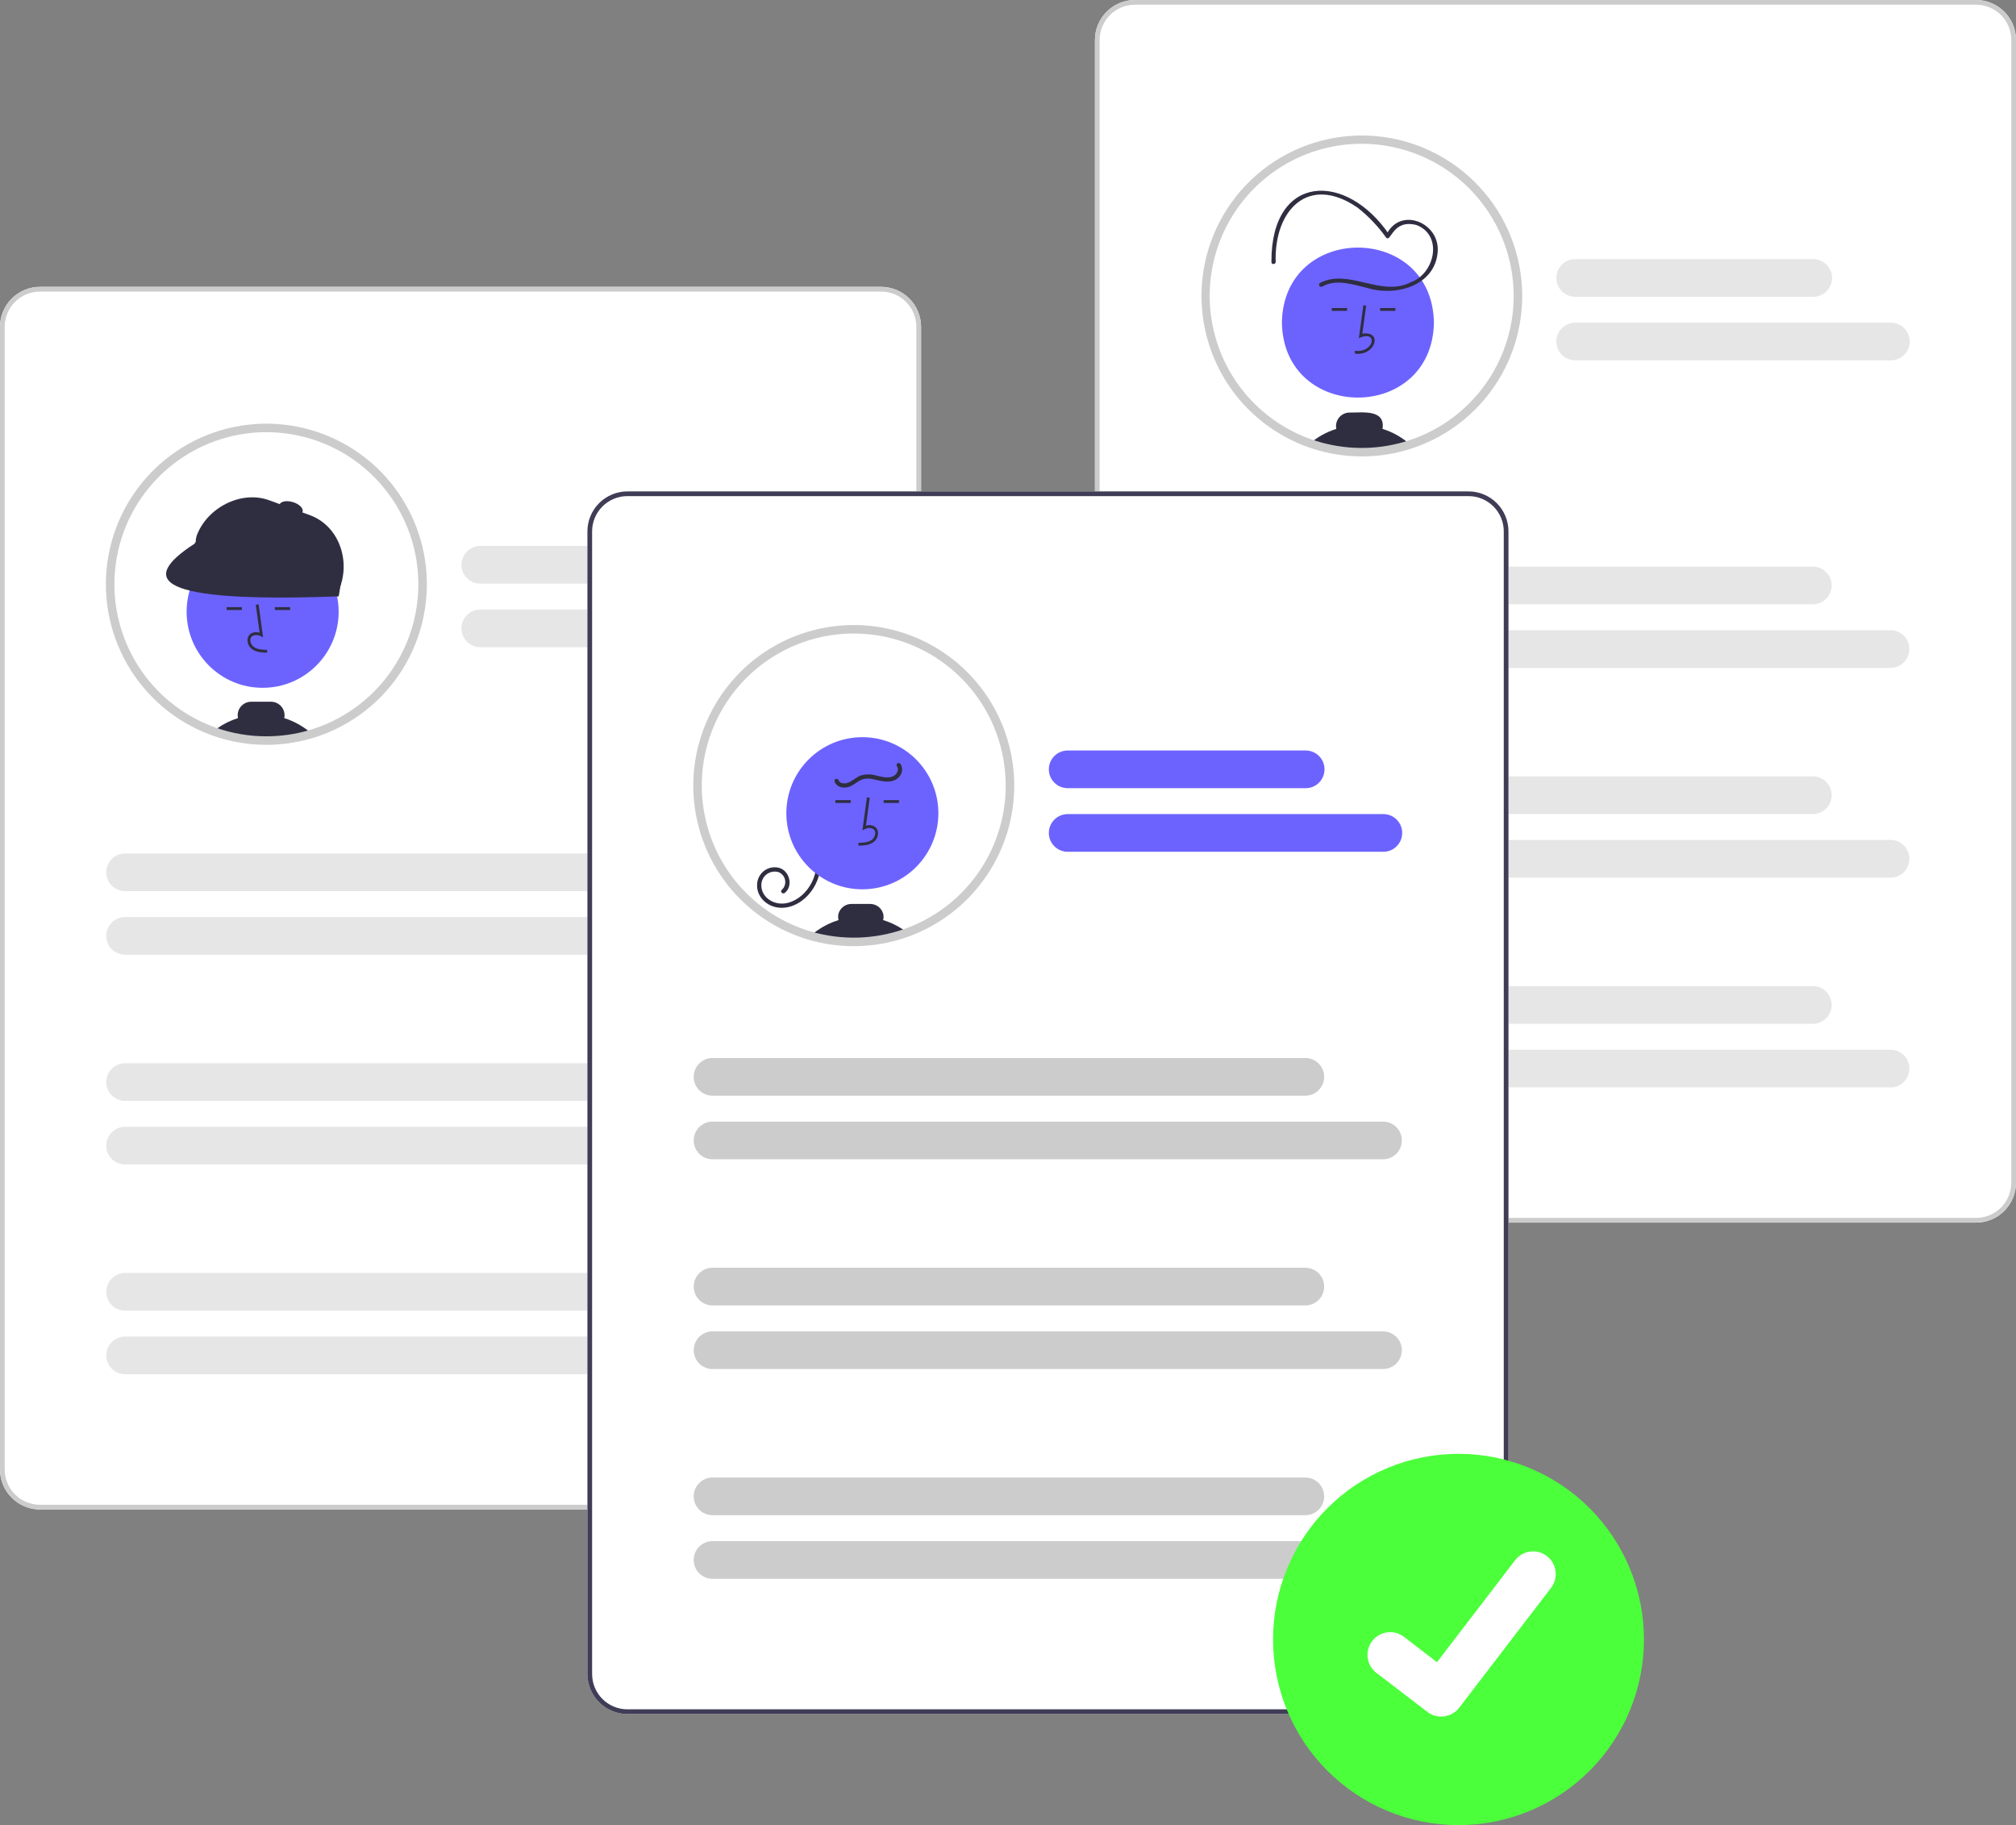 <svg width="285" height="258" viewBox="0 0 285 258" fill="none" xmlns="http://www.w3.org/2000/svg">
<rect x="0" y="0" width="285" height="258" fill="#808080" stroke="none"/>
<g clip-path="url(#clip0_111_87)">
<path d="M124.563 213.379H5.647C4.15 213.377 2.714 212.781 1.656 211.722C0.597 210.663 0.002 209.227 0 207.729V46.199C0.002 44.701 0.597 43.265 1.656 42.206C2.714 41.146 4.15 40.55 5.647 40.549H124.563C126.06 40.55 127.495 41.146 128.554 42.206C129.613 43.265 130.208 44.701 130.21 46.199V207.729C130.208 209.227 129.613 210.663 128.554 211.722C127.495 212.781 126.06 213.377 124.563 213.379Z" fill="white"/>
<path d="M59.744 82.587C59.744 87.252 58.269 91.798 55.531 95.573C52.792 99.349 48.929 102.161 44.496 103.606C44.364 103.648 44.231 103.69 44.097 103.731C43.523 103.907 42.94 104.058 42.348 104.187C41.276 104.419 40.188 104.571 39.093 104.639C38.617 104.671 38.139 104.687 37.658 104.687C35.171 104.689 32.702 104.271 30.355 103.449C30.287 103.425 30.219 103.401 30.152 103.377C26.35 102.003 22.997 99.611 20.459 96.461C17.922 93.312 16.297 89.526 15.761 85.516C15.226 81.506 15.801 77.426 17.424 73.72C19.046 70.015 21.654 66.826 24.963 64.501C28.272 62.176 32.155 60.805 36.189 60.536C40.223 60.268 44.254 61.112 47.841 62.978C51.429 64.843 54.436 67.658 56.535 71.116C58.634 74.574 59.744 78.542 59.744 82.587Z" fill="white"/>
<path d="M37.129 97.229C43.063 97.229 47.874 92.415 47.874 86.477C47.874 80.539 43.063 75.725 37.129 75.725C31.194 75.725 26.383 80.539 26.383 86.477C26.383 92.415 31.194 97.229 37.129 97.229Z" fill="#6C63FF"/>
<path d="M37.756 92.27L37.767 91.868C37.02 91.847 36.361 91.801 35.867 91.439C35.726 91.331 35.611 91.193 35.528 91.036C35.446 90.879 35.398 90.706 35.388 90.529C35.38 90.421 35.396 90.312 35.436 90.211C35.476 90.11 35.539 90.02 35.62 89.948C35.807 89.834 36.021 89.773 36.239 89.771C36.458 89.769 36.673 89.826 36.862 89.937L37.194 90.089L36.557 85.43L36.16 85.484L36.702 89.448C36.48 89.365 36.241 89.34 36.007 89.374C35.772 89.407 35.55 89.499 35.361 89.641C35.233 89.752 35.133 89.892 35.068 90.048C35.003 90.205 34.976 90.374 34.987 90.543C34.999 90.781 35.062 91.014 35.173 91.225C35.284 91.435 35.44 91.619 35.63 91.763C36.266 92.228 37.092 92.251 37.756 92.27Z" fill="#2F2E41"/>
<path d="M34.192 85.826H32.029V86.228H34.192V85.826Z" fill="#2F2E41"/>
<path d="M41.019 85.826H38.856V86.228H41.019V85.826Z" fill="#2F2E41"/>
<path d="M40.181 101.509C40.21 101.377 40.225 101.242 40.226 101.107C40.225 100.601 40.024 100.116 39.666 99.758C39.309 99.4 38.824 99.199 38.318 99.198H35.507C35.002 99.199 34.517 99.4 34.159 99.758C33.801 100.116 33.6 100.601 33.6 101.107C33.6 101.243 33.614 101.378 33.644 101.511C32.583 101.845 31.58 102.342 30.67 102.983C30.494 103.106 30.319 103.238 30.152 103.377C30.219 103.401 30.287 103.425 30.355 103.449C32.702 104.271 35.171 104.689 37.658 104.687C38.139 104.687 38.618 104.671 39.093 104.639C40.188 104.571 41.276 104.419 42.348 104.187C42.94 104.058 43.523 103.907 44.097 103.731C42.961 102.725 41.627 101.968 40.181 101.509Z" fill="#2F2E41"/>
<path d="M39.82 104.384C39.56 104.403 39.309 104.491 39.093 104.639C40.188 104.57 41.276 104.419 42.348 104.187L39.82 104.384Z" fill="#2F2E41"/>
<path d="M46.874 83.923L28.206 77.089C28.006 77.016 27.844 76.866 27.754 76.673C27.664 76.48 27.655 76.259 27.728 76.058L27.791 75.76C29.249 71.772 34.082 69.263 38.067 70.721L43.811 72.824C47.797 74.283 49.529 79.005 48.071 82.992L47.905 83.444C47.831 83.644 47.682 83.807 47.489 83.897C47.295 83.987 47.075 83.996 46.874 83.923Z" fill="#2F2E41"/>
<path d="M47.88 84.302C21.861 85.262 19.587 81.991 27.515 76.847L29.197 73.751L48.472 80.782L47.88 84.302Z" fill="#2F2E41"/>
<path d="M42.778 72.334C42.922 71.856 42.306 71.248 41.404 70.976C40.501 70.705 39.653 70.872 39.509 71.35C39.366 71.829 39.981 72.436 40.884 72.708C41.786 72.979 42.634 72.812 42.778 72.334Z" fill="#2F2E41"/>
<path d="M37.658 105.29C35.103 105.292 32.567 104.863 30.156 104.018L29.946 103.943C24.896 102.117 20.657 98.558 17.983 93.899C15.308 89.239 14.372 83.782 15.341 78.497C16.31 73.212 19.12 68.442 23.273 65.036C27.426 61.629 32.651 59.807 38.02 59.893C43.39 59.979 48.554 61.968 52.596 65.505C56.638 69.043 59.294 73.9 60.094 79.213C60.893 84.526 59.783 89.951 56.961 94.522C54.139 99.094 49.789 102.516 44.683 104.179C44.54 104.225 44.406 104.267 44.269 104.308C43.699 104.484 43.094 104.642 42.476 104.776C41.374 105.015 40.256 105.17 39.13 105.24C38.647 105.273 38.15 105.29 37.658 105.29ZM37.658 61.09C32.602 61.091 27.709 62.875 23.838 66.13C19.968 69.384 17.368 73.899 16.496 78.882C15.624 83.865 16.535 88.996 19.071 93.372C21.606 97.749 25.602 101.091 30.357 102.81L30.556 102.881C32.838 103.68 35.239 104.087 37.658 104.084C38.123 104.084 38.593 104.068 39.053 104.037C40.118 103.971 41.177 103.824 42.221 103.598C42.805 103.471 43.377 103.322 43.92 103.155C44.054 103.114 44.182 103.074 44.309 103.033C49.172 101.448 53.311 98.18 55.981 93.815C58.651 89.45 59.678 84.275 58.876 79.221C58.075 74.166 55.498 69.564 51.608 66.241C47.719 62.917 42.772 61.091 37.658 61.09Z" fill="#CCCCCC"/>
<path d="M124.563 213.379H5.647C4.15 213.377 2.714 212.781 1.656 211.722C0.597 210.663 0.002 209.227 0 207.729V46.199C0.002 44.701 0.597 43.265 1.656 42.206C2.714 41.146 4.15 40.55 5.647 40.549H124.563C126.06 40.55 127.495 41.146 128.554 42.206C129.613 43.265 130.208 44.701 130.21 46.199V207.729C130.208 209.227 129.613 210.663 128.554 211.722C127.495 212.781 126.06 213.377 124.563 213.379ZM5.647 41.213C4.326 41.215 3.059 41.741 2.125 42.675C1.191 43.61 0.666 44.877 0.664 46.199V207.729C0.666 209.051 1.191 210.318 2.125 211.252C3.059 212.187 4.326 212.713 5.647 212.714H124.563C125.884 212.713 127.15 212.187 128.084 211.252C129.018 210.318 129.544 209.051 129.545 207.729V46.199C129.544 44.877 129.018 43.61 128.084 42.675C127.15 41.741 125.884 41.215 124.563 41.213H5.647Z" fill="#CCCCCC"/>
<path d="M101.542 82.501H67.893C67.188 82.5 66.511 82.219 66.013 81.72C65.514 81.221 65.234 80.544 65.234 79.838C65.234 79.132 65.514 78.455 66.013 77.955C66.511 77.456 67.188 77.175 67.893 77.174H101.542C101.892 77.174 102.239 77.242 102.562 77.376C102.885 77.51 103.179 77.706 103.427 77.953C103.674 78.2 103.871 78.494 104.005 78.818C104.139 79.141 104.208 79.488 104.208 79.838C104.208 80.188 104.139 80.534 104.005 80.858C103.871 81.181 103.674 81.475 103.427 81.722C103.179 81.97 102.885 82.166 102.562 82.299C102.239 82.433 101.892 82.502 101.542 82.501Z" fill="#E6E6E6"/>
<path d="M112.523 91.491H67.893C67.188 91.49 66.511 91.209 66.013 90.71C65.514 90.21 65.234 89.533 65.234 88.827C65.234 88.121 65.514 87.445 66.013 86.945C66.511 86.446 67.188 86.165 67.893 86.164H112.523C113.228 86.165 113.905 86.446 114.403 86.945C114.902 87.445 115.182 88.121 115.182 88.827C115.182 89.533 114.902 90.21 114.403 90.71C113.905 91.209 113.228 91.49 112.523 91.491Z" fill="#E6E6E6"/>
<path d="M101.493 125.97H17.687C17.337 125.971 16.99 125.902 16.667 125.768C16.344 125.635 16.05 125.439 15.802 125.191C15.555 124.944 15.358 124.65 15.224 124.327C15.09 124.003 15.021 123.657 15.021 123.307C15.021 122.957 15.09 122.61 15.224 122.287C15.358 121.963 15.555 121.669 15.802 121.422C16.05 121.175 16.344 120.978 16.667 120.845C16.99 120.711 17.337 120.643 17.687 120.643H101.493C102.199 120.644 102.875 120.925 103.373 121.424C103.872 121.924 104.152 122.601 104.152 123.307C104.152 124.012 103.872 124.689 103.373 125.189C102.875 125.688 102.199 125.969 101.493 125.97Z" fill="#E6E6E6"/>
<path d="M112.474 134.96H17.687C17.337 134.96 16.99 134.892 16.667 134.758C16.344 134.624 16.05 134.428 15.802 134.181C15.555 133.934 15.358 133.64 15.224 133.316C15.09 132.993 15.021 132.646 15.021 132.296C15.021 131.946 15.09 131.6 15.224 131.276C15.358 130.953 15.555 130.659 15.802 130.412C16.05 130.164 16.344 129.968 16.667 129.834C16.99 129.701 17.337 129.632 17.687 129.633H112.474C112.824 129.632 113.17 129.701 113.494 129.834C113.817 129.968 114.111 130.164 114.359 130.412C114.606 130.659 114.802 130.953 114.936 131.276C115.07 131.6 115.139 131.946 115.139 132.296C115.139 132.646 115.07 132.993 114.936 133.316C114.802 133.64 114.606 133.934 114.359 134.181C114.111 134.428 113.817 134.624 113.494 134.758C113.17 134.892 112.824 134.96 112.474 134.96Z" fill="#E6E6E6"/>
<path d="M101.493 155.622H17.687C16.981 155.622 16.304 155.341 15.804 154.842C15.305 154.342 15.025 153.665 15.025 152.958C15.025 152.252 15.305 151.574 15.804 151.075C16.304 150.575 16.981 150.295 17.687 150.295H101.493C102.199 150.295 102.876 150.575 103.376 151.075C103.875 151.574 104.155 152.252 104.155 152.958C104.155 153.665 103.875 154.342 103.376 154.842C102.876 155.341 102.199 155.622 101.493 155.622Z" fill="#E6E6E6"/>
<path d="M112.474 164.611H17.687C16.981 164.611 16.304 164.331 15.804 163.831C15.305 163.332 15.025 162.654 15.025 161.948C15.025 161.241 15.305 160.564 15.804 160.064C16.304 159.565 16.981 159.284 17.687 159.284H112.474C113.18 159.284 113.857 159.565 114.356 160.064C114.856 160.564 115.136 161.241 115.136 161.948C115.136 162.654 114.856 163.332 114.356 163.831C113.857 164.331 113.18 164.611 112.474 164.611Z" fill="#E6E6E6"/>
<path d="M101.493 185.273H17.687C16.981 185.273 16.304 184.993 15.804 184.493C15.305 183.994 15.025 183.316 15.025 182.61C15.025 181.903 15.305 181.226 15.804 180.726C16.304 180.227 16.981 179.946 17.687 179.946H101.493C102.199 179.946 102.876 180.227 103.376 180.726C103.875 181.226 104.155 181.903 104.155 182.61C104.155 183.316 103.875 183.994 103.376 184.493C102.876 184.993 102.199 185.273 101.493 185.273Z" fill="#E6E6E6"/>
<path d="M112.474 194.263H17.687C16.981 194.263 16.304 193.982 15.804 193.483C15.305 192.983 15.025 192.306 15.025 191.599C15.025 190.893 15.305 190.215 15.804 189.716C16.304 189.216 16.981 188.936 17.687 188.936H112.474C113.18 188.936 113.857 189.216 114.356 189.716C114.856 190.215 115.136 190.893 115.136 191.599C115.136 192.306 114.856 192.983 114.356 193.483C113.857 193.982 113.18 194.263 112.474 194.263Z" fill="#E6E6E6"/>
<path d="M279.353 172.83L160.437 172.83C158.94 172.829 157.505 172.233 156.446 171.174C155.387 170.114 154.792 168.678 154.79 167.18L154.79 5.65C154.792 4.152 155.387 2.716 156.446 1.657C157.505 0.598 158.94 0.002 160.437 9.35154e-05L279.353 0C280.85 0.002 282.285 0.598 283.344 1.657C284.403 2.716 284.998 4.152 285 5.65L285 167.18C284.998 168.678 284.403 170.114 283.344 171.174C282.286 172.233 280.85 172.829 279.353 172.83Z" fill="white"/>
<path d="M279.353 172.83L160.437 172.83C158.94 172.829 157.505 172.233 156.446 171.174C155.387 170.114 154.792 168.678 154.79 167.18L154.79 5.65C154.792 4.152 155.387 2.716 156.446 1.657C157.505 0.598 158.94 0.002 160.437 9.35154e-05L279.353 0C280.85 0.002 282.285 0.598 283.344 1.657C284.403 2.716 284.998 4.152 285 5.65L285 167.18C284.998 168.678 284.403 170.114 283.344 171.174C282.286 172.233 280.85 172.829 279.353 172.83ZM160.437 0.665C159.116 0.666 157.849 1.192 156.915 2.127C155.981 3.061 155.456 4.329 155.454 5.65L155.455 167.18C155.456 168.502 155.981 169.769 156.916 170.704C157.85 171.638 159.116 172.164 160.437 172.166L279.353 172.166C280.674 172.164 281.941 171.638 282.875 170.704C283.809 169.769 284.334 168.502 284.336 167.18L284.336 5.65C284.334 4.328 283.809 3.061 282.875 2.127C281.94 1.192 280.674 0.666 279.353 0.665L160.437 0.665Z" fill="#CCCCCC"/>
<path d="M214.59 41.818C214.59 46.189 213.295 50.462 210.868 54.096C208.441 57.731 204.992 60.563 200.956 62.236C196.92 63.908 192.479 64.346 188.195 63.493C183.91 62.641 179.975 60.536 176.886 57.445C173.797 54.355 171.694 50.417 170.842 46.13C169.989 41.843 170.427 37.399 172.098 33.361C173.77 29.323 176.601 25.872 180.233 23.443C183.865 21.015 188.135 19.719 192.504 19.719C198.361 19.721 203.977 22.049 208.119 26.194C212.261 30.338 214.588 35.958 214.59 41.818Z" fill="white"/>
<path d="M202.712 45.6C202.47 59.734 181.459 59.732 181.22 45.599C181.461 31.466 202.472 31.468 202.712 45.6Z" fill="#6C63FF"/>
<path d="M191.539 49.987L191.528 49.585C194.296 49.955 194.892 46.523 192.101 47.806L192.738 43.147L193.136 43.201L192.594 47.164C195.533 46.727 194.445 50.389 191.539 49.987Z" fill="#2F2E41"/>
<path d="M197.266 43.543H195.103V43.945H197.266V43.543Z" fill="#2F2E41"/>
<path d="M190.439 43.543H188.276V43.945H190.439V43.543Z" fill="#2F2E41"/>
<path d="M195.449 60.633C195.871 57.786 192.54 58.349 190.777 58.321C190.493 58.322 190.212 58.386 189.956 58.509C189.7 58.632 189.474 58.811 189.296 59.032C189.117 59.254 188.99 59.512 188.924 59.789C188.858 60.065 188.854 60.353 188.914 60.631C187.549 61.053 186.286 61.751 185.201 62.681C189.772 64.275 194.738 64.33 199.342 62.837C198.22 61.829 196.891 61.077 195.449 60.633Z" fill="#2F2E41"/>
<path d="M186.914 40.514C188.905 39.363 191.32 40.246 193.377 40.729C197.28 41.93 202.753 40.426 203.228 35.774C203.722 31.448 197.807 29.037 195.916 33.343L196.467 33.271C190.335 24.153 179.67 24.499 179.74 37.034C179.718 37.421 180.32 37.42 180.342 37.034C180.117 29.647 185.002 24.598 191.909 29.345C193.451 30.553 194.811 31.978 195.947 33.575C196.666 34.381 196.822 30.908 200.265 31.818C204.053 33.286 202.817 38.715 199.431 39.906C195.247 42.045 190.715 37.898 186.61 39.994C186.543 40.035 186.496 40.101 186.478 40.177C186.459 40.253 186.471 40.333 186.51 40.401C186.55 40.468 186.614 40.518 186.689 40.539C186.764 40.56 186.845 40.551 186.914 40.514Z" fill="#2F2E41"/>
<path d="M192.504 64.521C186.8 64.516 181.308 62.36 177.122 58.483C172.937 54.606 170.366 49.293 169.922 43.603C169.478 37.913 171.194 32.265 174.727 27.785C178.26 23.305 183.352 20.323 188.986 19.432C194.619 18.542 200.382 19.809 205.123 22.981C209.864 26.153 213.237 30.997 214.567 36.547C215.898 42.096 215.088 47.944 212.301 52.923C209.514 57.902 204.953 61.647 199.529 63.41C197.26 64.149 194.889 64.523 192.504 64.521ZM192.504 20.322C188.254 20.321 184.099 21.581 180.565 23.944C177.031 26.306 174.276 29.664 172.65 33.593C171.023 37.521 170.597 41.844 171.426 46.015C172.255 50.186 174.302 54.017 177.307 57.024C180.312 60.031 184.141 62.079 188.309 62.909C192.478 63.738 196.798 63.312 200.725 61.684C204.651 60.057 208.007 57.3 210.368 53.764C212.729 50.228 213.988 46.071 213.988 41.819C213.981 36.119 211.716 30.655 207.688 26.625C203.66 22.595 198.2 20.328 192.504 20.322Z" fill="#CCCCCC"/>
<path d="M256.332 41.953L222.683 41.953C221.977 41.953 221.3 41.672 220.801 41.172C220.302 40.673 220.021 39.995 220.021 39.289C220.021 38.583 220.302 37.905 220.801 37.406C221.3 36.906 221.977 36.625 222.683 36.625L256.332 36.625C257.038 36.625 257.715 36.906 258.215 37.406C258.714 37.905 258.994 38.583 258.994 39.289C258.994 39.995 258.714 40.673 258.215 41.172C257.715 41.672 257.038 41.953 256.332 41.953Z" fill="#E6E6E6"/>
<path d="M267.313 50.942L222.683 50.942C222.333 50.943 221.987 50.874 221.663 50.74C221.34 50.607 221.046 50.411 220.799 50.163C220.551 49.916 220.355 49.622 220.221 49.299C220.087 48.975 220.018 48.629 220.018 48.279C220.018 47.929 220.087 47.582 220.221 47.259C220.355 46.935 220.551 46.641 220.799 46.394C221.046 46.147 221.34 45.95 221.663 45.817C221.987 45.683 222.333 45.615 222.683 45.615L267.313 45.615C268.019 45.615 268.696 45.896 269.196 46.395C269.695 46.895 269.975 47.572 269.975 48.279C269.975 48.985 269.695 49.663 269.196 50.162C268.696 50.662 268.019 50.942 267.313 50.942Z" fill="#E6E6E6"/>
<path d="M256.283 85.422L172.477 85.422C171.771 85.421 171.095 85.14 170.597 84.64C170.098 84.141 169.818 83.464 169.818 82.758C169.818 82.052 170.098 81.375 170.597 80.876C171.095 80.376 171.771 80.095 172.477 80.094L256.283 80.094C256.989 80.094 257.666 80.375 258.166 80.874C258.665 81.374 258.945 82.052 258.945 82.758C258.945 83.464 258.665 84.142 258.166 84.641C257.666 85.141 256.989 85.422 256.283 85.422Z" fill="#E6E6E6"/>
<path d="M267.264 94.411L172.477 94.411C172.127 94.412 171.78 94.343 171.457 94.21C171.134 94.076 170.84 93.88 170.592 93.632C170.345 93.385 170.148 93.091 170.014 92.768C169.88 92.444 169.812 92.098 169.812 91.748C169.812 91.398 169.88 91.051 170.014 90.728C170.148 90.404 170.345 90.11 170.592 89.863C170.84 89.616 171.134 89.419 171.457 89.286C171.78 89.152 172.127 89.084 172.477 89.084L267.264 89.084C267.97 89.084 268.647 89.365 269.147 89.864C269.646 90.364 269.926 91.041 269.926 91.748C269.926 92.454 269.646 93.132 269.147 93.631C268.647 94.131 267.97 94.411 267.264 94.411Z" fill="#E6E6E6"/>
<path d="M256.283 115.073L172.477 115.073C171.771 115.072 171.095 114.791 170.597 114.292C170.098 113.792 169.818 113.115 169.818 112.41C169.818 111.704 170.098 111.027 170.597 110.527C171.095 110.028 171.771 109.747 172.477 109.746L256.283 109.746C256.989 109.746 257.666 110.026 258.166 110.526C258.665 111.026 258.945 111.703 258.945 112.409C258.945 113.116 258.665 113.793 258.166 114.293C257.666 114.792 256.989 115.073 256.283 115.073Z" fill="#E6E6E6"/>
<path d="M267.264 124.063L172.477 124.063C172.127 124.063 171.781 123.995 171.457 123.861C171.134 123.727 170.84 123.531 170.592 123.284C170.345 123.037 170.149 122.743 170.015 122.419C169.881 122.096 169.812 121.749 169.812 121.399C169.812 121.049 169.881 120.703 170.015 120.379C170.149 120.056 170.345 119.762 170.592 119.515C170.84 119.267 171.134 119.071 171.457 118.937C171.781 118.804 172.127 118.735 172.477 118.736L267.264 118.736C267.97 118.736 268.647 119.016 269.147 119.516C269.646 120.015 269.926 120.693 269.926 121.399C269.926 122.106 269.646 122.783 269.147 123.283C268.647 123.782 267.97 124.063 267.264 124.063Z" fill="#E6E6E6"/>
<path d="M256.283 144.725L172.477 144.725C171.771 144.725 171.094 144.444 170.595 143.944C170.095 143.445 169.815 142.767 169.815 142.061C169.815 141.355 170.095 140.677 170.595 140.178C171.094 139.678 171.771 139.397 172.477 139.397L256.283 139.397C256.989 139.397 257.666 139.678 258.166 140.177C258.665 140.677 258.945 141.355 258.945 142.061C258.945 142.767 258.665 143.445 258.166 143.944C257.666 144.444 256.989 144.725 256.283 144.725Z" fill="#E6E6E6"/>
<path d="M267.264 153.714L172.477 153.714C171.771 153.714 171.094 153.434 170.595 152.934C170.095 152.435 169.815 151.757 169.815 151.051C169.815 150.344 170.095 149.667 170.595 149.167C171.094 148.668 171.771 148.387 172.477 148.387L267.264 148.387C267.97 148.387 268.647 148.668 269.147 149.167C269.646 149.667 269.926 150.344 269.926 151.051C269.926 151.757 269.646 152.435 269.147 152.934C268.647 153.434 267.97 153.714 267.264 153.714Z" fill="#E6E6E6"/>
<path d="M207.605 242.295H88.689C87.192 242.293 85.756 241.697 84.698 240.638C83.639 239.579 83.044 238.143 83.042 236.645V75.115C83.044 73.617 83.639 72.181 84.698 71.121C85.756 70.062 87.192 69.466 88.689 69.465H207.605C209.102 69.466 210.537 70.062 211.596 71.121C212.655 72.181 213.25 73.617 213.252 75.115V236.645C213.25 238.143 212.655 239.579 211.596 240.638C210.537 241.697 209.102 242.293 207.605 242.295Z" fill="white"/>
<path d="M98.607 111.049C98.603 113.958 99.175 116.838 100.289 119.525C101.404 122.211 103.039 124.65 105.1 126.701C105.273 126.872 105.449 127.043 105.628 127.21C106.705 128.216 107.879 129.112 109.134 129.884C109.375 130.032 109.616 130.175 109.863 130.314C111.132 131.029 112.469 131.617 113.854 132.068C114.093 132.146 114.336 132.22 114.579 132.289C118.983 133.552 123.67 133.42 127.996 131.911C128.08 131.881 128.164 131.851 128.247 131.82C132.044 130.438 135.39 128.04 137.92 124.887C140.449 121.734 142.066 117.947 142.594 113.938C143.122 109.93 142.541 105.853 140.914 102.152C139.287 98.451 136.676 95.267 133.367 92.948C130.057 90.628 126.174 89.261 122.142 88.997C118.11 88.732 114.082 89.579 110.498 91.445C106.913 93.312 103.909 96.127 101.813 99.583C99.716 103.04 98.607 107.005 98.607 111.049Z" fill="white"/>
<path d="M116.029 121.881C116.04 123.593 115.409 125.247 114.261 126.517C113.126 127.764 111.435 128.591 109.729 128.249C108.158 127.934 106.881 126.56 107.04 124.898C107.067 124.538 107.171 124.188 107.347 123.872C107.522 123.557 107.764 123.284 108.056 123.071C108.348 122.859 108.683 122.713 109.037 122.644C109.391 122.574 109.755 122.583 110.106 122.669C111.598 123.056 112.193 125.208 110.949 126.218C110.651 126.461 110.222 126.037 110.523 125.792C110.709 125.622 110.849 125.409 110.931 125.17C111.013 124.932 111.033 124.677 110.991 124.429C110.949 124.181 110.845 123.947 110.689 123.749C110.533 123.552 110.331 123.396 110.099 123.297C109.826 123.21 109.537 123.186 109.253 123.227C108.969 123.268 108.698 123.373 108.461 123.534C108.224 123.695 108.026 123.908 107.883 124.157C107.741 124.406 107.656 124.684 107.637 124.97C107.538 126.371 108.611 127.426 109.927 127.675C111.35 127.943 112.761 127.215 113.725 126.209C114.83 125.041 115.44 123.489 115.427 121.881C115.429 121.803 115.462 121.729 115.518 121.674C115.574 121.62 115.65 121.589 115.728 121.589C115.806 121.589 115.881 121.62 115.937 121.674C115.993 121.729 116.026 121.803 116.029 121.881Z" fill="#2F2E41"/>
<path d="M121.911 125.712C127.846 125.712 132.657 120.898 132.657 114.96C132.657 109.022 127.846 104.208 121.911 104.208C115.976 104.208 111.165 109.022 111.165 114.96C111.165 120.898 115.976 125.712 121.911 125.712Z" fill="#6C63FF"/>
<path d="M121.361 119.548L121.35 119.146C122.097 119.125 122.755 119.078 123.25 118.717C123.391 118.608 123.506 118.471 123.589 118.314C123.671 118.157 123.719 117.984 123.729 117.807C123.737 117.699 123.721 117.59 123.681 117.489C123.641 117.388 123.578 117.298 123.497 117.225C123.31 117.112 123.096 117.051 122.877 117.049C122.659 117.047 122.444 117.104 122.255 117.214L121.922 117.367L122.56 112.708L122.957 112.762L122.415 116.725C122.637 116.643 122.876 116.618 123.11 116.651C123.345 116.685 123.567 116.777 123.756 116.918C123.884 117.03 123.984 117.169 124.049 117.326C124.114 117.482 124.141 117.652 124.13 117.821C124.118 118.059 124.055 118.291 123.944 118.502C123.833 118.713 123.677 118.897 123.487 119.041C122.851 119.506 122.025 119.529 121.361 119.548Z" fill="#2F2E41"/>
<path d="M127.088 113.104H124.925V113.506H127.088V113.104Z" fill="#2F2E41"/>
<path d="M120.261 113.104H118.098V113.506H120.261V113.104Z" fill="#2F2E41"/>
<path d="M114.579 132.289C118.983 133.552 123.67 133.42 127.996 131.911C128.08 131.881 128.164 131.851 128.247 131.82C127.227 131.034 126.074 130.437 124.843 130.061C124.93 129.752 124.929 129.424 124.839 129.116C124.718 128.726 124.473 128.385 124.142 128.144C123.811 127.904 123.411 127.777 123.002 127.782H120.384C119.976 127.777 119.577 127.903 119.246 128.143C118.916 128.384 118.672 128.724 118.551 129.114C118.461 129.423 118.46 129.751 118.547 130.061C117.462 130.393 116.438 130.895 115.511 131.549C115.324 131.68 115.143 131.816 114.969 131.959C114.836 132.066 114.706 132.176 114.579 132.289Z" fill="#2F2E41"/>
<path d="M127.309 107.993C127.487 108.285 127.561 108.628 127.519 108.967C127.477 109.306 127.321 109.62 127.076 109.859C126.493 110.511 125.563 110.552 124.755 110.431C123.848 110.295 122.887 109.87 121.969 110.157C121.187 110.401 120.629 111.111 119.817 111.289C119.096 111.447 118.234 111.238 117.982 110.469C117.86 110.1 118.442 109.941 118.563 110.309C118.726 110.806 119.432 110.796 119.836 110.658C120.484 110.438 120.983 109.901 121.62 109.644C122.379 109.409 123.192 109.411 123.95 109.651C124.67 109.813 125.499 110.054 126.217 109.751C126.748 109.526 127.171 108.819 126.789 108.298C126.559 107.984 127.082 107.683 127.309 107.993Z" fill="#2F2E41"/>
<path d="M120.693 133.751C118.568 133.753 116.454 133.455 114.412 132.868C114.172 132.8 113.92 132.723 113.667 132.64C112.244 132.177 110.871 131.574 109.567 130.839C109.323 130.702 109.077 130.557 108.818 130.397C107.529 129.603 106.323 128.683 105.217 127.65C105.034 127.48 104.854 127.305 104.677 127.13C101.199 123.661 98.94 119.156 98.24 114.292C97.54 109.428 98.436 104.469 100.793 100.158C103.15 95.847 106.842 92.418 111.313 90.386C115.785 88.354 120.795 87.829 125.59 88.889C130.385 89.949 134.707 92.538 137.907 96.266C141.106 99.994 143.01 104.66 143.333 109.563C143.656 114.466 142.38 119.342 139.696 123.458C137.013 127.573 133.068 130.707 128.453 132.387C128.37 132.417 128.284 132.448 128.198 132.478C125.786 133.324 123.249 133.754 120.693 133.751ZM120.693 89.552C116.441 89.552 112.285 90.815 108.75 93.18C105.216 95.545 102.462 98.907 100.838 102.839C99.214 106.771 98.792 111.097 99.627 115.268C100.461 119.44 102.514 123.271 105.525 126.275C105.692 126.439 105.865 126.606 106.039 126.769C107.086 127.748 108.229 128.619 109.449 129.37C109.695 129.522 109.927 129.658 110.157 129.788C111.392 130.484 112.693 131.055 114.04 131.494C114.279 131.572 114.514 131.644 114.742 131.708C119.027 132.939 123.587 132.811 127.797 131.342L128.04 131.254C132.787 129.525 136.773 126.179 139.299 121.801C141.824 117.424 142.728 112.297 141.851 107.319C140.974 102.342 138.373 97.832 134.503 94.583C130.634 91.334 125.744 89.552 120.693 89.552Z" fill="#CCCCCC"/>
<path d="M207.605 242.295H88.689C87.192 242.293 85.756 241.697 84.698 240.638C83.639 239.579 83.044 238.143 83.042 236.645V75.115C83.044 73.617 83.639 72.181 84.698 71.121C85.756 70.062 87.192 69.466 88.689 69.465H207.605C209.102 69.466 210.537 70.062 211.596 71.121C212.655 72.181 213.25 73.617 213.252 75.115V236.645C213.25 238.143 212.655 239.579 211.596 240.638C210.537 241.697 209.102 242.293 207.605 242.295ZM88.689 70.129C87.368 70.131 86.101 70.657 85.167 71.591C84.233 72.526 83.708 73.793 83.706 75.115V236.645C83.708 237.966 84.233 239.234 85.167 240.168C86.101 241.103 87.368 241.629 88.689 241.63H207.605C208.926 241.629 210.192 241.103 211.126 240.168C212.06 239.234 212.586 237.966 212.587 236.645V75.115C212.586 73.793 212.06 72.526 211.126 71.591C210.192 70.657 208.926 70.131 207.605 70.129H88.689Z" fill="#3F3D56"/>
<path d="M184.584 111.417H150.935C150.229 111.417 149.552 111.136 149.053 110.637C148.553 110.137 148.273 109.46 148.273 108.753C148.273 108.047 148.553 107.37 149.053 106.87C149.552 106.37 150.229 106.09 150.935 106.09H184.584C185.29 106.09 185.967 106.37 186.466 106.87C186.966 107.37 187.246 108.047 187.246 108.753C187.246 109.46 186.966 110.137 186.466 110.637C185.967 111.136 185.29 111.417 184.584 111.417Z" fill="#6C63FF"/>
<path d="M195.565 120.407H150.935C150.229 120.407 149.552 120.126 149.053 119.627C148.553 119.127 148.273 118.45 148.273 117.743C148.273 117.037 148.553 116.359 149.053 115.86C149.552 115.36 150.229 115.08 150.935 115.08H195.565C196.271 115.08 196.948 115.36 197.447 115.86C197.947 116.359 198.227 117.037 198.227 117.743C198.227 118.45 197.947 119.127 197.447 119.627C196.948 120.126 196.271 120.407 195.565 120.407Z" fill="#6C63FF"/>
<path d="M184.535 154.886H100.729C100.023 154.886 99.346 154.605 98.846 154.106C98.347 153.606 98.067 152.929 98.067 152.222C98.067 151.516 98.347 150.839 98.846 150.339C99.346 149.839 100.023 149.559 100.729 149.559H184.535C185.241 149.559 185.918 149.839 186.417 150.339C186.917 150.839 187.197 151.516 187.197 152.222C187.197 152.929 186.917 153.606 186.417 154.106C185.918 154.605 185.241 154.886 184.535 154.886Z" fill="#CCCCCC"/>
<path d="M195.516 163.876H100.729C100.023 163.876 99.346 163.595 98.846 163.096C98.347 162.596 98.067 161.919 98.067 161.212C98.067 160.506 98.347 159.828 98.846 159.329C99.346 158.829 100.023 158.549 100.729 158.549H195.516C196.222 158.549 196.899 158.829 197.398 159.329C197.898 159.828 198.178 160.506 198.178 161.212C198.178 161.919 197.898 162.596 197.398 163.096C196.899 163.595 196.222 163.876 195.516 163.876Z" fill="#CCCCCC"/>
<path d="M184.535 184.538H100.729C100.023 184.537 99.347 184.256 98.848 183.756C98.35 183.257 98.07 182.58 98.07 181.874C98.07 181.168 98.35 180.491 98.848 179.992C99.347 179.492 100.023 179.211 100.729 179.21H184.535C185.241 179.21 185.918 179.491 186.417 179.991C186.917 180.49 187.197 181.168 187.197 181.874C187.197 182.58 186.917 183.258 186.417 183.757C185.918 184.257 185.241 184.538 184.535 184.538Z" fill="#CCCCCC"/>
<path d="M195.516 193.527H100.729C100.023 193.526 99.347 193.245 98.848 192.746C98.35 192.247 98.07 191.57 98.07 190.864C98.07 190.158 98.35 189.481 98.848 188.981C99.347 188.482 100.023 188.201 100.729 188.2H195.516C196.222 188.2 196.899 188.481 197.398 188.98C197.898 189.48 198.178 190.157 198.178 190.864C198.178 191.57 197.898 192.248 197.398 192.747C196.899 193.247 196.222 193.527 195.516 193.527Z" fill="#CCCCCC"/>
<path d="M184.535 214.189H100.729C100.023 214.189 99.346 213.908 98.846 213.409C98.347 212.909 98.067 212.232 98.067 211.525C98.067 210.819 98.347 210.142 98.846 209.642C99.346 209.143 100.023 208.862 100.729 208.862H184.535C185.241 208.862 185.918 209.143 186.417 209.642C186.917 210.142 187.197 210.819 187.197 211.525C187.197 212.232 186.917 212.909 186.417 213.409C185.918 213.908 185.241 214.189 184.535 214.189Z" fill="#CCCCCC"/>
<path d="M195.516 223.179H100.729C100.023 223.179 99.346 222.898 98.846 222.399C98.347 221.899 98.067 221.222 98.067 220.515C98.067 219.809 98.347 219.131 98.846 218.632C99.346 218.132 100.023 217.852 100.729 217.852H195.516C196.222 217.852 196.899 218.132 197.398 218.632C197.898 219.131 198.178 219.809 198.178 220.515C198.178 221.222 197.898 221.899 197.398 222.399C196.899 222.898 196.222 223.179 195.516 223.179Z" fill="#CCCCCC"/>
<path d="M206.225 205.513C202.778 205.509 199.365 206.185 196.179 207.502C192.994 208.819 190.099 210.752 187.66 213.189C185.222 215.627 183.287 218.521 181.967 221.707C180.647 224.893 179.968 228.308 179.968 231.756C179.968 235.205 180.647 238.62 181.967 241.806C183.287 244.992 185.222 247.886 187.66 250.324C190.099 252.761 192.993 254.694 196.179 256.011C199.364 257.328 202.778 258.004 206.225 258C213.173 257.988 219.832 255.217 224.741 250.297C229.65 245.377 232.407 238.709 232.407 231.757C232.407 224.804 229.65 218.136 224.741 213.216C219.832 208.296 213.173 205.525 206.225 205.513Z" fill="#4BFF3B"/>
<path d="M203.736 242.656C203.046 242.657 202.374 242.433 201.821 242.019L201.787 241.993L194.574 236.472C193.901 235.955 193.46 235.19 193.349 234.347C193.238 233.505 193.466 232.652 193.983 231.978C194.5 231.303 195.263 230.861 196.106 230.749C196.948 230.638 197.8 230.865 198.475 231.382L203.147 234.967L214.186 220.555C214.442 220.221 214.761 219.941 215.126 219.73C215.49 219.52 215.892 219.383 216.309 219.328C216.726 219.273 217.15 219.3 217.557 219.409C217.963 219.518 218.344 219.706 218.678 219.962L218.679 219.962L218.611 220.058L218.681 219.962C219.355 220.481 219.795 221.245 219.906 222.088C220.018 222.93 219.79 223.783 219.274 224.458L206.289 241.401C205.988 241.791 205.602 242.107 205.16 242.324C204.718 242.541 204.232 242.653 203.739 242.652L203.736 242.656Z" fill="white"/>
</g>
<defs>
<clipPath id="clip0_111_87">
<rect width="285" height="258" fill="white"/>
</clipPath>
</defs>
</svg>
